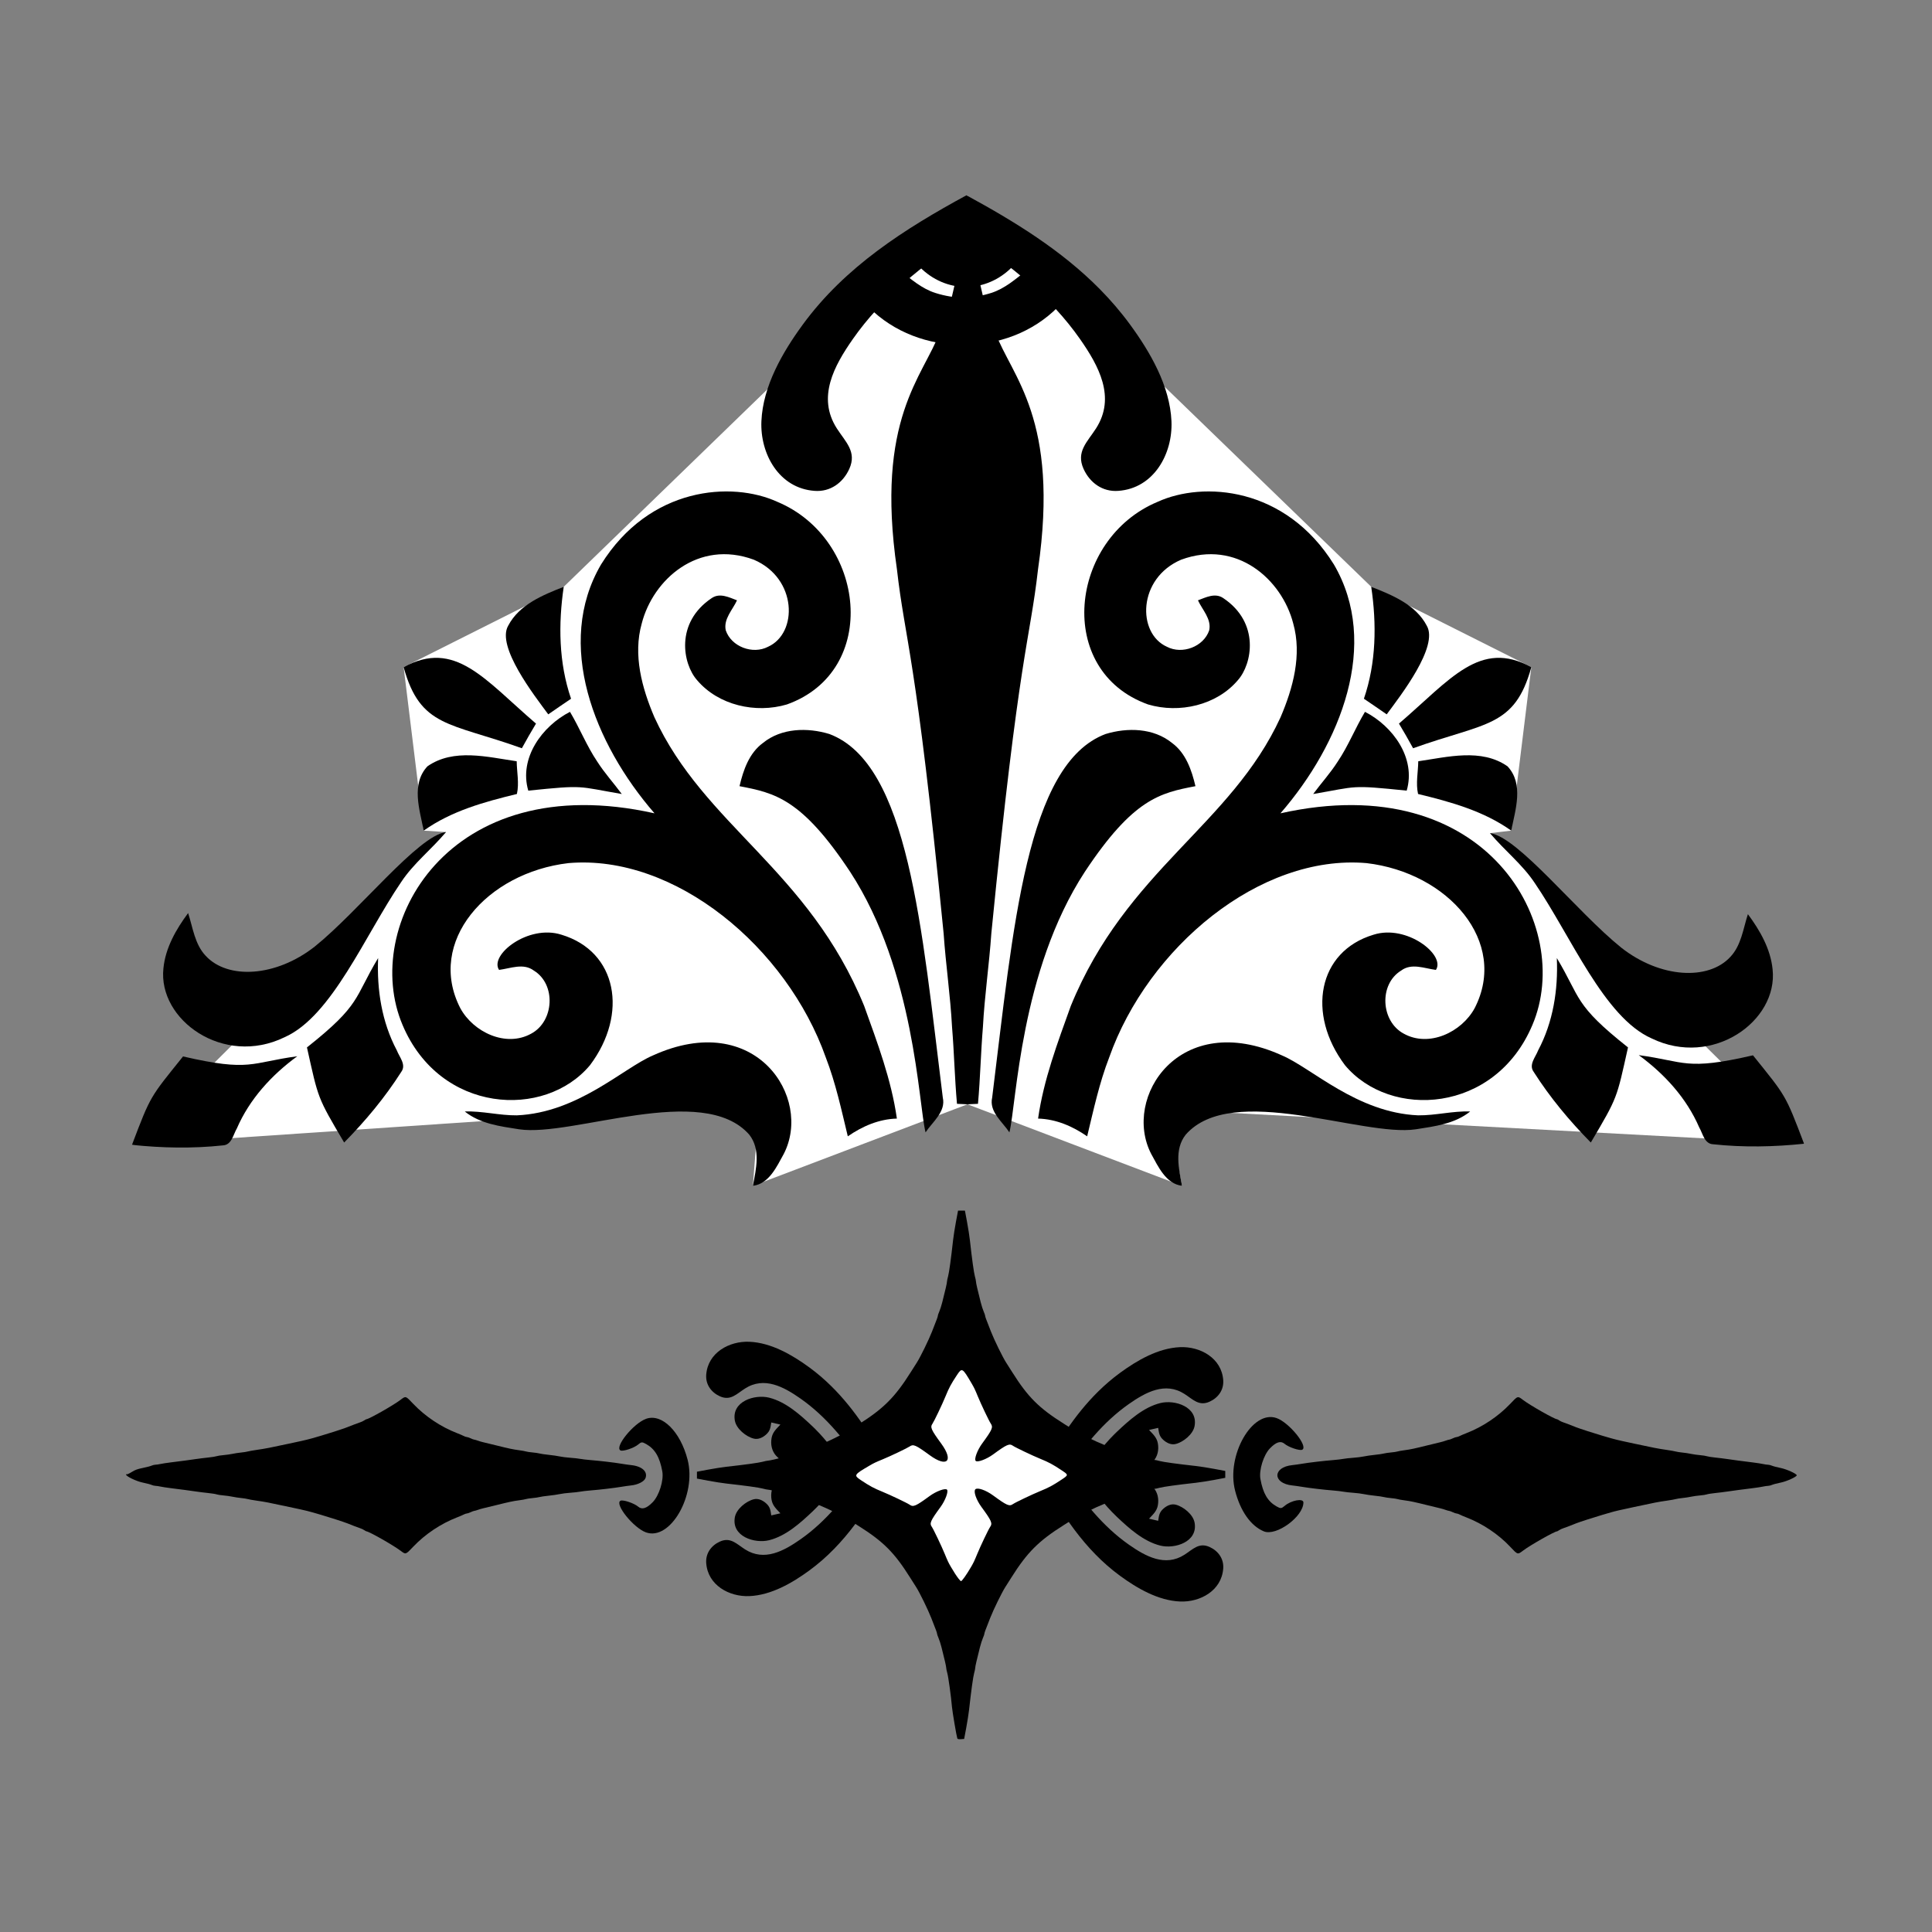 <?xml version="1.0" encoding="UTF-8" standalone="no"?>
<svg
   xmlns:dc="http://purl.org/dc/elements/1.1/"
   xmlns:cc="http://creativecommons.org/ns#"
   xmlns:rdf="http://www.w3.org/1999/02/22-rdf-syntax-ns#"
   xmlns:svg="http://www.w3.org/2000/svg"
   xmlns="http://www.w3.org/2000/svg"
   xmlns:sodipodi="http://sodipodi.sourceforge.net/DTD/sodipodi-0.dtd"
   xmlns:inkscape="http://www.inkscape.org/namespaces/inkscape"
   height="512"
   viewBox="0 0 512 512"
   width="512"
   version="1.1"
   id="svg4"
   sodipodi:docname="eject.fl.svg"
   inkscape:version="0.92.3 (2405546, 2018-03-11)">
  <rect x="0" y="0" width="512" height="512" fill="#808080" stroke="none"/>
  <defs
     id="defs8" />
  <sodipodi:namedview
     pagecolor="#ffffff"
     bordercolor="#666666"
     borderopacity="1"
     objecttolerance="10"
     gridtolerance="10"
     guidetolerance="10"
     inkscape:pageopacity="0"
     inkscape:pageshadow="2"
     inkscape:window-width="1920"
     inkscape:window-height="1050"
     id="namedview6"
     showgrid="false"
     inkscape:zoom="0.752971"
     inkscape:cx="-72.898501"
     inkscape:cy="34.123008"
     inkscape:window-x="0"
     inkscape:window-y="28"
     inkscape:window-maximized="1"
     inkscape:current-layer="g1336" />
  <g
     id="g1311"
     transform="rotate(-45,-1889.486,256.468)">
    <g
       id="g1336"
       transform="matrix(0.144,-0.144,0.144,0.144,-883.031,1773.412)">
      <g
         id="g1058"
         transform="matrix(1.289,0,0,1.289,-6856.311,-1640.656)" />
      <g
         id="g891"
         transform="rotate(-90,1934.709,1613.68)">
        <path
           sodipodi:nodetypes="ccccccccccccccccc"
           inkscape:connector-curvature="0"
           id="path940"
           d="m 7538.028,2220.096 -317.034,315.791 22.498,1.44 20.27,165.02 -161.63,81.168 -407.305,394.876 -407.911,-394.876 -161.629,-81.168 20.269,-165.02 21.425,-2.554 -317.034,-313.546 643.199,34.607 -15.239,-77.076 216.617,82.292 216.617,-82.298 -6.448,84.251 z"
           style="fill:#ffffff;fill-opacity:1;fill-rule:evenodd;stroke:none;stroke-width:3.806px;stroke-linecap:butt;stroke-linejoin:miter;stroke-opacity:1"
           transform="matrix(1.289,0,0,1.289,-6856.31,-1640.656)" />
        <path
           style="stroke-width:4.115"
           id="path13623"
           d="m 6694.525,2261.05 c -3.53,0.16 -7.069,0.323 -10.604,0.483 -2.325,25.791 -2.843,51.679 -4.979,77.473 -1.682,31.649 -6.33,63.033 -8.509,94.61 -28.044,284.437 -38.834,294.308 -47.13,367.538 -22.095,152.358 26.702,194.341 43.309,239.501 10.857,23.708 15.505,49.453 20.245,74.912 2.575,-0.789 5.136,-1.563 7.665,-2.345 2.529,0.783 5.09,1.557 7.665,2.345 4.74,-25.459 9.387,-51.204 20.245,-74.912 16.608,-45.16 65.405,-87.143 43.309,-239.501 -8.291,-73.23 -19.084,-83.104 -47.127,-367.541 -2.179,-31.576 -6.827,-62.961 -8.509,-94.61 -2.133,-25.791 -2.657,-51.678 -4.979,-77.473 -3.533,-0.157 -7.068,-0.317 -10.601,-0.48 z"
           inkscape:connector-curvature="0"
           transform="matrix(1.289,0,0,1.289,-6856.31,-1640.656)" />
        <path
           style="stroke-width:4.115"
           id="path13631"
           d="m 6512.17,2664.704 c -31.41,-9.318 -69.1,-0.925 -90.652,24.56 -14.367,16.171 -22.509,57.947 14.888,82.877 8.154,5.5 17.425,0.687 25.436,-2.302 -4.385,-9.6 -13.82,-18.848 -11.357,-30.273 5.596,-16.596 27.263,-24.703 42.692,-16.619 30.264,13.549 29.662,69.098 -14.367,87.902 -56.168,20.684 -101.695,-19.942 -113.126,-64.337 -8.986,-31.789 0.189,-65.332 12.801,-94.775 50.066,-109.017 155.539,-153.939 211.766,-291.465 13.325,-37.123 27.427,-74.411 32.999,-113.647 -18.162,-0.521 -34.777,-7.703 -49.545,-17.92 -6.472,26.766 -12.231,53.815 -22.212,79.58 -39.227,110.964 -152.056,205.46 -259.745,196.261 -82.722,-9.647 -143.652,-79.574 -109.261,-146.434 13.109,-24.202 46.039,-39.969 71.594,-25.745 23.23,12.423 25.294,49.807 2.657,63.673 -10.572,7.918 -23.539,2.156 -35.109,0.69 -10.065,14.931 29.368,46.257 62.941,35.534 56.433,-16.898 67.704,-80.031 28.899,-131.686 -45.721,-54.842 -151.561,-48.943 -189.292,40.609 -42.171,98.998 44.881,260.412 254.388,213.614 -61.057,70.34 -100.808,171.189 -53.977,251.211 48.876,78.581 132.006,84.34 178.056,63.222 89.177,-37.239 104.041,-170.75 9.527,-204.532 z"
           inkscape:connector-curvature="0"
           transform="matrix(1.289,0,0,1.289,-6856.31,-1640.656)" />
        <path
           style="stroke-width:4.115"
           id="path13639"
           d="m 6876.879,2664.704 c 31.41,-9.318 69.101,-0.925 90.652,24.56 14.367,16.171 22.509,57.947 -14.888,82.877 -8.154,5.5 -17.425,0.687 -25.436,-2.302 4.385,-9.6 13.82,-18.848 11.358,-30.273 -5.596,-16.596 -27.261,-24.7 -42.696,-16.616 -30.264,13.549 -29.662,69.098 14.367,87.902 56.168,20.684 101.695,-19.942 113.126,-64.337 8.986,-31.789 -0.189,-65.332 -12.801,-94.775 -50.066,-109.017 -155.539,-153.939 -211.766,-291.465 -13.322,-37.126 -27.43,-74.414 -32.999,-113.647 18.161,-0.521 34.777,-7.703 49.545,-17.92 6.472,26.766 12.234,53.812 22.212,79.579 39.227,110.964 152.056,205.46 259.745,196.261 82.722,-9.646 143.652,-79.574 109.262,-146.434 -13.11,-24.202 -46.036,-39.966 -71.592,-25.742 -23.23,12.423 -25.294,49.807 -2.657,63.673 10.572,7.918 23.539,2.156 35.109,0.69 10.065,14.931 -29.371,46.254 -62.94,35.534 -56.434,-16.898 -67.704,-80.031 -28.899,-131.686 45.721,-54.842 151.561,-48.943 189.292,40.609 42.172,98.998 -44.881,260.412 -254.389,213.614 61.057,70.34 100.808,171.189 53.977,251.211 -48.876,78.581 -132.006,84.34 -178.056,63.222 -89.177,-37.245 -104.044,-170.752 -9.527,-204.537 z"
           inkscape:connector-curvature="0"
           transform="matrix(1.289,0,0,1.289,-6856.31,-1640.656)" />
        <path
           style="stroke-width:4.115"
           id="path13647"
           d="m 6464.376,2582.206 c 3.818,16.238 9.696,33.447 23.728,43.691 18.633,15.123 44.898,15.694 66.971,8.986 80.141,-30.072 93.134,-195.275 114.523,-367.04 3.294,-14.341 -10.36,-24.438 -17.399,-35.132 -7.278,29.108 -10.755,162.698 -76.073,262.923 -49.025,74.085 -76.236,79.751 -111.749,86.572 z"
           inkscape:connector-curvature="0"
           transform="matrix(1.289,0,0,1.289,-6856.31,-1640.656)" />
        <path
           style="stroke-width:4.115"
           id="path13655"
           d="m 6924.672,2582.206 c -3.818,16.238 -9.696,33.447 -23.728,43.691 -18.633,15.123 -44.898,15.694 -66.971,8.986 -80.141,-30.072 -93.134,-195.275 -114.523,-367.04 -3.294,-14.341 10.36,-24.438 17.399,-35.132 7.278,29.108 10.755,162.698 76.073,262.923 49.025,74.085 76.236,79.751 111.749,86.572 z"
           inkscape:connector-curvature="0"
           transform="matrix(1.289,0,0,1.289,-6856.31,-1640.656)" />
        <path
           style="stroke-width:4.115"
           id="path13663"
           d="m 6294.311,2670.489 c -7.656,-5.241 -15.385,-10.409 -23.018,-15.766 -14.186,19.168 -52.557,68.498 -40.489,89.418 11.165,21.455 34.894,30.913 56.113,39.375 -5.552,-37.69 -5.078,-76.664 7.394,-113.027 z"
           inkscape:connector-curvature="0"
           transform="matrix(1.289,0,0,1.289,-6856.31,-1640.656)" />
        <path
           style="stroke-width:4.115"
           id="path13671"
           d="m 7094.738,2670.489 c 7.659,-5.238 15.385,-10.409 23.018,-15.766 14.186,19.168 52.557,68.498 40.49,89.418 -11.166,21.455 -34.894,30.913 -56.114,39.375 5.547,-37.69 5.072,-76.664 -7.394,-113.027 z"
           inkscape:connector-curvature="0"
           transform="matrix(1.289,0,0,1.289,-6856.31,-1640.656)" />
        <path
           style="stroke-width:4.115"
           id="path13687"
           d="m 6293.222,2657.26 c 9.816,-16.404 16.831,-34.373 27.523,-50.232 7.374,-11.594 16.666,-21.741 24.773,-32.74 -45.437,7.764 -36.797,9.303 -94.397,3.413 -9.606,32.787 13.889,65.053 42.102,79.559 z"
           inkscape:connector-curvature="0"
           transform="matrix(1.289,0,0,1.289,-6856.31,-1640.656)" />
        <path
           style="stroke-width:4.115"
           id="path13695"
           d="m 7095.827,2657.26 c -9.816,-16.404 -16.831,-34.373 -27.523,-50.232 -7.374,-11.594 -16.666,-21.741 -24.773,-32.74 45.437,7.764 36.797,9.303 94.397,3.413 9.6,32.787 -13.889,65.053 -42.102,79.559 z"
           inkscape:connector-curvature="0"
           transform="matrix(1.289,0,0,1.289,-6856.31,-1640.656)" />
        <path
           style="stroke-width:4.115"
           id="path13703"
           d="m 6244.646,2620.492 c -72.962,26.204 -102.467,20.713 -119.359,81.855 51.899,28.428 81.599,-12.3 133.632,-56.966 -4.935,-8.2 -9.699,-16.473 -14.273,-24.889 z"
           inkscape:connector-curvature="0"
           transform="matrix(1.289,0,0,1.289,-6856.31,-1640.656)" />
        <path
           style="stroke-width:4.115"
           id="path13711"
           d="m 7144.403,2620.492 c 72.962,26.204 102.467,20.713 119.359,81.855 -51.9,28.428 -81.599,-12.3 -133.632,-56.966 4.929,-8.2 9.699,-16.473 14.273,-24.889 z"
           inkscape:connector-curvature="0"
           transform="matrix(1.289,0,0,1.289,-6856.31,-1640.656)" />
        <path
           style="stroke-width:4.115"
           id="path13727"
           d="m 6149.323,2602.261 c 26.504,18.49 60.638,9.341 90.108,5.095 0.145,-10.95 2.634,-22.165 0.214,-33.023 -32.88,-7.988 -66.115,-17.093 -94.089,-37.006 -4.103,21.08 -12.97,46.964 3.765,64.933 z"
           inkscape:connector-curvature="0"
           transform="matrix(1.289,0,0,1.289,-6856.31,-1640.656)" />
        <path
           style="stroke-width:4.115"
           id="path13735"
           d="m 7239.725,2602.261 c -26.504,18.49 -60.638,9.341 -90.108,5.095 -0.144,-10.95 -2.631,-22.163 -0.214,-33.023 32.88,-7.988 66.115,-17.093 94.088,-37.006 4.103,21.08 12.97,46.964 -3.766,64.933 z"
           inkscape:connector-curvature="0"
           transform="matrix(1.289,0,0,1.289,-6856.31,-1640.656)" />
        <path
           style="stroke-width:4.115"
           id="path13751"
           d="m 6474.238,2230.361 c -46.801,53.448 -178.549,-2.622 -232.369,5.453 -18.988,2.965 -39.401,5.5 -54.879,17.992 17.637,0.614 34.966,-4.103 52.601,-3.911 61.727,2.683 107.312,47.698 137.375,60.475 103.695,47.049 161.487,-42.602 132.067,-99.446 -7.062,-12.755 -14.864,-30.223 -31.125,-32.167 3.157,16.991 8.09,36.573 -3.669,51.603 z"
           inkscape:connector-curvature="0"
           transform="matrix(1.289,0,0,1.289,-6856.31,-1640.656)" />
        <path
           style="stroke-width:4.115"
           id="path13759"
           d="m 6914.81,2230.361 c 46.801,53.448 178.548,-2.622 232.369,5.453 18.988,2.965 39.402,5.5 54.88,17.992 -17.637,0.614 -34.966,-4.103 -52.604,-3.914 -61.727,2.683 -107.312,47.698 -137.375,60.476 -103.695,47.049 -161.487,-42.602 -132.067,-99.446 7.062,-12.755 14.864,-30.223 31.128,-32.17 -3.16,17 -8.09,36.579 3.669,51.609 z"
           inkscape:connector-curvature="0"
           transform="matrix(1.289,0,0,1.289,-6856.31,-1640.656)" />
        <path
           style="stroke-width:4.115"
           id="path13775"
           d="m 7384.093,2328.696 c 61.573,-29.918 127.819,17.559 122.179,69.648 -2.037,20.673 -12.778,39.375 -24.939,55.755 -4.81,-14.722 -6.638,-31.437 -17.78,-43.19 -22.232,-24.048 -70.771,-21.435 -109.948,9.292 -44.936,36.136 -104.303,112.003 -132.611,115.687 14.413,-17.306 32.575,-31.387 45.137,-50.305 36.634,-53.681 69.942,-135.713 117.962,-156.886 z"
           inkscape:connector-curvature="0"
           transform="matrix(1.289,0,0,1.289,-6856.31,-1640.656)" />
        <path
           style="stroke-width:4.115"
           id="path13807"
           d="m 6118.387,2315.537 c 2.561,-6.78 9.813,-14.509 4.551,-21.714 -16.45,-25.838 -36.177,-49.545 -57.702,-71.356 -27.333,46.272 -25.916,43.912 -37.548,96.009 54.917,43.475 47.392,49.47 71.851,90.201 -1.374,-32.051 3.678,-64.549 18.848,-93.14 z"
           inkscape:connector-curvature="0"
           transform="matrix(1.289,0,0,1.289,-6856.31,-1640.656)" />
        <path
           style="stroke-width:4.115"
           id="path13815"
           d="m 7270.662,2315.537 c -2.561,-6.78 -9.816,-14.506 -4.551,-21.714 16.453,-25.841 36.177,-49.545 57.702,-71.356 27.334,46.272 25.916,43.912 37.548,96.009 -54.917,43.475 -47.392,49.47 -71.851,90.201 1.371,-32.048 -3.678,-64.549 -18.848,-93.14 z"
           inkscape:connector-curvature="0"
           transform="matrix(1.289,0,0,1.289,-6856.31,-1640.656)" />
        <path
           style="stroke-width:4.115"
           id="path13775-3"
           d="m 6003.882,2327.582 c -61.572,-29.917 -127.819,17.559 -122.179,69.648 2.037,20.673 12.778,39.375 24.939,55.755 4.81,-14.722 6.638,-31.437 17.78,-43.19 22.232,-24.048 70.771,-21.435 109.948,9.292 44.936,36.136 104.303,112.003 132.611,115.687 -14.413,-17.306 -32.575,-31.387 -45.137,-50.305 -36.634,-53.681 -69.942,-135.713 -117.962,-156.886 z"
           inkscape:connector-curvature="0"
           transform="matrix(1.289,0,0,1.289,-6856.31,-1640.656)" />
        <path
           style="stroke-width:4.115"
           id="path13807-7"
           d="m 5955.836,2237.805 c -3.698,-6.233 -5.209,-16.723 -14.123,-17.111 -30.454,-3.279 -61.29,-2.667 -91.766,0.533 19.085,50.239 18.126,47.659 51.565,89.268 68.246,-15.762 68.232,-6.141 115.32,0.178 -25.896,-18.935 -48.131,-43.169 -60.997,-72.868 z"
           inkscape:connector-curvature="0"
           transform="matrix(1.289,0,0,1.289,-6856.31,-1640.656)" />
        <path
           style="stroke-width:4.115"
           id="path13807-7-9"
           d="m 7432.14,2236.673 c 3.698,-6.233 5.209,-16.723 14.123,-17.111 30.454,-3.279 61.29,-2.667 91.766,0.533 -19.085,50.239 -18.126,47.659 -51.565,89.268 -68.246,-15.762 -68.232,-6.141 -115.32,0.178 25.896,-18.935 48.131,-43.169 60.997,-72.868 z"
           inkscape:connector-curvature="0"
           transform="matrix(1.289,0,0,1.289,-6856.31,-1640.656)" />
        <g
           transform="translate(-338.807,-1026.194)"
           id="g1141">
          <path
             style="stroke-width:4.894"
             id="path13719"
             d="m 2117.231,3349.716 c 11.12,0.163 23.242,1.993 36.435,6.16 17.563,5.61 31.603,17.961 45.812,29.181 12.971,-16.183 34.31,-27.264 40.795,-47.675 -32.88,-33.109 -77.939,-49.256 -123.042,-49.184 -45.103,-0.073 -90.158,16.072 -123.042,49.184 6.485,20.411 27.824,31.492 40.794,47.675 14.21,-11.22 28.25,-23.571 45.813,-29.181 13.192,-4.174 25.319,-6.001 36.434,-6.16 z"
             inkscape:connector-curvature="0" />
          <path
             style="stroke-width:4.115"
             id="path13743"
             d="m 2113.776,3449.271 c 20.908,-18.976 40.926,-38.959 59.725,-60.033 -16.075,-16.203 -37.367,-25.529 -59.725,-25.637 -22.358,0.108 -43.65,9.434 -59.724,25.637 18.799,21.074 38.819,41.054 59.724,60.033 z"
             inkscape:connector-curvature="0" />
          <path
             style="stroke-width:1.571"
             d="m 1939.393,3360.675 c 49.916,50.615 110.845,88.065 173.707,122.272 80.464,-43.784 157.76,-92.885 212.849,-168.102 26.404,-36.051 51.986,-80.175 53.962,-125.911 1.829,-42.346 -22.881,-87.399 -69.249,-90.64 -20.381,-1.555 -36.972,10.534 -45.135,28.602 -10.085,22.321 4.862,34.955 16.242,52.69 26.014,40.54 3.461,81.476 -20.878,116.305 -37.847,54.161 -91.269,97.095 -147.79,133.661 -56.521,-36.567 -109.941,-79.503 -147.788,-133.664 -24.339,-34.829 -46.895,-75.763 -20.88,-116.303 11.381,-17.736 26.328,-30.37 16.242,-52.69 -8.164,-18.068 -24.752,-30.155 -45.133,-28.6 -46.369,3.24 -71.08,48.292 -69.252,90.638 1.976,45.736 27.561,89.858 53.964,125.909 12.051,16.454 25.162,31.66 39.139,45.832 z"
             id="path1118"
             inkscape:connector-curvature="0" />
        </g>
      </g>
      <g
         id="g985"
         transform="matrix(1.91,0,0,1.91,721.924,-2055.408)">
        <path
           style="stroke-width:0.449"
           inkscape:connector-curvature="0"
           d="m 152.998,1619.234 c 3.685,-4.849 13.079,-21.42 13.079,-23.052 0,-0.166 0.366,-0.839 0.814,-1.495 0.448,-0.656 1.037,-1.901 1.308,-2.766 0.272,-0.865 0.935,-2.685 1.474,-4.045 0.539,-1.359 1.381,-3.483 1.87,-4.719 0.908,-2.291 4.2,-12.475 5.738,-17.753 2.897,-9.938 2.603,-8.75 5.399,-21.798 3.144,-14.673 3.469,-16.349 4.309,-22.247 0.37,-2.595 0.856,-5.326 1.081,-6.067 0.225,-0.742 0.543,-2.764 0.708,-4.494 0.165,-1.73 0.565,-4.359 0.889,-5.843 0.324,-1.483 0.72,-4.276 0.88,-6.206 0.16,-1.93 0.487,-4.027 0.728,-4.659 0.24,-0.632 0.636,-3.098 0.879,-5.479 0.243,-2.381 0.739,-6.352 1.102,-8.824 0.701,-4.776 1.198,-8.517 2.238,-16.866 0.355,-2.849 0.854,-6.085 1.109,-7.191 0.255,-1.106 0.468,-2.587 0.474,-3.291 0.01,-0.704 0.302,-1.918 0.657,-2.696 0.355,-0.779 1.059,-3.459 1.565,-5.957 0.899,-4.417 4.27,-11.416 5.528,-11.416 0.224,0 0.276,0.211 0.117,0.468 -0.159,0.258 0.537,1.786 1.546,3.397 1.456,2.322 2.028,3.877 2.763,7.509 0.51,2.519 1.218,5.218 1.573,5.997 0.355,0.779 0.651,1.992 0.657,2.697 0.01,0.704 0.22,2.185 0.474,3.291 0.255,1.106 0.754,4.342 1.109,7.191 1.04,8.349 1.537,12.089 2.238,16.865 0.363,2.472 0.859,6.443 1.102,8.824 0.243,2.381 0.638,4.847 0.879,5.479 0.24,0.632 0.568,2.729 0.728,4.659 0.16,1.93 0.556,4.723 0.88,6.206 0.324,1.483 0.724,4.112 0.889,5.843 0.165,1.73 0.484,3.753 0.708,4.494 0.225,0.742 0.711,3.472 1.081,6.067 0.829,5.819 1.52,9.398 4.252,22.022 0.508,2.348 1.34,6.191 1.848,8.539 0.508,2.348 1.336,5.685 1.84,7.416 0.504,1.73 1.299,4.461 1.768,6.067 0.468,1.607 1.751,5.753 2.849,9.213 1.857,5.849 2.445,7.486 4.841,13.483 0.494,1.236 1.12,2.955 1.392,3.82 0.272,0.865 0.86,2.11 1.308,2.766 0.448,0.656 0.814,1.329 0.814,1.495 0,1.631 9.387,18.2 13.06,23.051 2.899,3.829 2.988,3.533 -2.695,8.94 -8.421,8.012 -15.586,18.723 -19.795,29.59 -0.766,1.978 -1.688,4.132 -2.049,4.788 -0.361,0.656 -0.663,1.566 -0.671,2.022 -0.01,0.456 -0.406,1.639 -0.884,2.627 -0.478,0.989 -0.884,2.101 -0.903,2.472 -0.02,0.371 -0.335,1.483 -0.7,2.472 -0.366,0.989 -0.842,2.607 -1.058,3.595 -0.216,0.989 -1.122,4.73 -2.014,8.315 -2.352,9.45 -2.878,11.921 -3.427,16.11 -0.27,2.063 -0.653,4.186 -0.85,4.719 -0.197,0.533 -0.494,2.507 -0.66,4.388 -0.166,1.88 -0.495,4.094 -0.731,4.918 -0.237,0.825 -0.645,3.615 -0.908,6.199 -0.263,2.585 -0.752,5.934 -1.086,7.441 -0.335,1.508 -0.744,4.763 -0.911,7.235 -0.167,2.472 -0.503,5.506 -0.748,6.742 -0.245,1.236 -0.613,4.371 -0.818,6.966 -0.501,6.343 -1.69,16.439 -2.489,21.123 -0.358,2.101 -0.773,5.034 -0.922,6.517 -0.749,7.466 -4.457,11.585 -8.9,9.889 -2.345,-0.896 -4.516,-5.2 -4.986,-9.889 -0.149,-1.483 -0.564,-4.416 -0.922,-6.517 -0.798,-4.684 -1.988,-14.781 -2.489,-21.123 -0.205,-2.595 -0.573,-5.73 -0.818,-6.966 -0.245,-1.236 -0.582,-4.27 -0.748,-6.742 -0.167,-2.472 -0.576,-5.728 -0.911,-7.235 -0.335,-1.508 -0.824,-4.856 -1.086,-7.441 -0.263,-2.585 -0.672,-5.375 -0.908,-6.199 -0.236,-0.825 -0.566,-3.038 -0.731,-4.918 -0.166,-1.88 -0.463,-3.855 -0.66,-4.388 -0.197,-0.533 -0.58,-2.656 -0.85,-4.719 -0.549,-4.189 -1.075,-6.659 -3.427,-16.11 -0.892,-3.584 -1.798,-7.326 -2.014,-8.315 -0.216,-0.989 -0.692,-2.607 -1.058,-3.595 -0.366,-0.989 -0.681,-2.101 -0.7,-2.472 -0.02,-0.371 -0.426,-1.483 -0.903,-2.472 -0.478,-0.989 -0.875,-2.171 -0.884,-2.627 -0.01,-0.456 -0.31,-1.366 -0.671,-2.022 -0.361,-0.656 -1.283,-2.811 -2.049,-4.788 -4.209,-10.867 -11.375,-21.578 -19.795,-29.59 -5.683,-5.408 -5.594,-5.111 -2.695,-8.94 z"
           id="path995-1-3" />
        <path
           style="stroke-width:0.449"
           inkscape:connector-curvature="0"
           d="m 155.721,2375.303 c 8.35,-7.874 15.564,-18.646 19.785,-29.544 0.766,-1.978 1.688,-4.132 2.049,-4.788 0.361,-0.656 0.663,-1.566 0.671,-2.022 0.01,-0.457 0.406,-1.638 0.884,-2.627 0.478,-0.989 0.884,-2.101 0.903,-2.472 0.02,-0.371 0.334,-1.483 0.7,-2.472 0.366,-0.989 0.842,-2.607 1.058,-3.595 0.216,-0.989 1.122,-4.73 2.014,-8.315 2.352,-9.451 2.878,-11.921 3.427,-16.11 0.27,-2.063 0.653,-4.186 0.85,-4.719 0.197,-0.533 0.494,-2.507 0.66,-4.388 0.166,-1.88 0.495,-4.094 0.731,-4.918 0.237,-0.825 0.645,-3.615 0.908,-6.199 0.263,-2.585 0.752,-5.933 1.086,-7.441 0.335,-1.508 0.744,-4.763 0.911,-7.235 0.167,-2.472 0.503,-5.506 0.748,-6.742 0.245,-1.236 0.613,-4.371 0.818,-6.966 0.501,-6.343 1.69,-16.439 2.489,-21.123 0.358,-2.101 0.773,-5.034 0.922,-6.517 1.375,-13.709 12.511,-13.709 13.886,0 0.149,1.483 0.564,4.416 0.922,6.517 0.798,4.684 1.988,14.78 2.489,21.123 0.205,2.596 0.573,5.73 0.818,6.966 0.245,1.236 0.582,4.27 0.748,6.742 0.167,2.472 0.576,5.728 0.911,7.235 0.335,1.508 0.823,4.856 1.086,7.441 0.263,2.585 0.672,5.375 0.908,6.199 0.236,0.825 0.566,3.038 0.731,4.918 0.166,1.88 0.463,3.855 0.66,4.388 0.197,0.532 0.58,2.656 0.85,4.719 0.549,4.189 1.075,6.659 3.427,16.11 0.892,3.584 1.798,7.326 2.014,8.315 0.216,0.989 0.692,2.607 1.057,3.595 0.366,0.989 0.681,2.101 0.7,2.472 0.02,0.371 0.426,1.483 0.903,2.472 0.478,0.989 0.875,2.171 0.884,2.627 0.01,0.456 0.31,1.366 0.671,2.022 0.361,0.656 1.283,2.811 2.049,4.788 4.209,10.867 11.375,21.578 19.795,29.59 5.683,5.408 5.594,5.111 2.695,8.94 -3.673,4.852 -13.06,21.42 -13.06,23.051 0,0.166 -0.366,0.839 -0.815,1.495 -0.448,0.656 -1.037,1.901 -1.308,2.766 -0.272,0.865 -0.935,2.685 -1.474,4.045 -0.539,1.36 -1.381,3.483 -1.871,4.719 -0.908,2.291 -4.2,12.475 -5.738,17.753 -0.468,1.607 -1.264,4.337 -1.768,6.067 -0.504,1.73 -1.332,5.067 -1.84,7.416 -0.508,2.348 -1.34,6.191 -1.848,8.539 -2.732,12.625 -3.423,16.203 -4.252,22.022 -0.37,2.595 -0.856,5.326 -1.081,6.067 -0.225,0.742 -0.543,2.764 -0.708,4.494 -0.165,1.73 -0.565,4.36 -0.889,5.843 -0.324,1.483 -0.72,4.276 -0.88,6.206 -0.16,1.93 -0.487,4.027 -0.728,4.659 -0.24,0.632 -0.636,3.098 -0.879,5.479 -0.243,2.381 -0.739,6.352 -1.102,8.824 -0.701,4.776 -1.198,8.517 -2.238,16.866 -0.355,2.849 -0.854,6.085 -1.109,7.191 -0.255,1.106 -0.468,2.587 -0.474,3.291 -0.01,0.704 -0.302,1.918 -0.657,2.696 -0.355,0.779 -1.06,3.461 -1.565,5.96 -0.826,4.084 -3.946,10.93 -4.98,10.93 -1.034,-1e-4 -4.153,-6.847 -4.98,-10.93 -0.506,-2.499 -1.21,-5.181 -1.565,-5.96 -0.355,-0.779 -0.651,-1.992 -0.657,-2.696 -0.01,-0.704 -0.219,-2.185 -0.474,-3.291 -0.255,-1.106 -0.754,-4.342 -1.109,-7.191 -1.04,-8.349 -1.537,-12.089 -2.238,-16.865 -0.363,-2.472 -0.859,-6.443 -1.102,-8.824 -0.243,-2.381 -0.638,-4.847 -0.879,-5.479 -0.24,-0.632 -0.568,-2.729 -0.728,-4.659 -0.16,-1.93 -0.556,-4.723 -0.88,-6.206 -0.324,-1.483 -0.724,-4.112 -0.889,-5.843 -0.165,-1.73 -0.483,-3.753 -0.708,-4.494 -0.225,-0.742 -0.711,-3.472 -1.081,-6.067 -0.841,-5.898 -1.165,-7.574 -4.309,-22.247 -2.288,-10.677 -2.779,-12.805 -3.631,-15.73 -0.504,-1.73 -1.299,-4.461 -1.768,-6.067 -1.538,-5.277 -4.83,-15.462 -5.738,-17.753 -0.49,-1.236 -1.331,-3.36 -1.871,-4.719 -0.539,-1.359 -1.202,-3.18 -1.474,-4.045 -0.272,-0.865 -0.86,-2.11 -1.308,-2.766 -0.448,-0.656 -0.815,-1.329 -0.815,-1.495 0,-1.631 -9.387,-18.2 -13.06,-23.051 -2.904,-3.836 -2.962,-3.643 2.704,-8.986 z"
           id="path993-6" />
        <path
           style="stroke-width:0.51"
           sodipodi:nodetypes="ssccccccsccccccsccccccccccccccccccccsccccccccccc"
           inkscape:connector-curvature="0"
           id="path2-6-1-7-6"
           d="m 261.334,2094.723 c 4.539,4.602 8.797,9.54 12.711,14.883 8.574,11.707 16.882,26.036 17.523,40.888 0.594,13.751 -7.431,28.381 -22.489,29.433 -6.619,0.505 -12.005,-3.42 -14.656,-9.287 -3.275,-7.248 1.579,-11.351 5.274,-17.111 8.448,-13.165 1.124,-26.458 -6.78,-37.769 -12.29,-17.588 -29.639,-31.53 -47.993,-43.405 -18.354,11.875 -35.703,25.817 -47.993,43.405 -7.904,11.31 -15.228,24.604 -6.78,37.769 3.696,5.76 8.55,9.862 5.274,17.111 -2.651,5.867 -8.038,9.793 -14.656,9.287 -15.058,-1.052 -23.082,-15.682 -22.489,-29.433 0.642,-14.852 8.949,-29.181 17.524,-40.888 17.889,-24.426 42.99,-40.371 69.12,-54.59 20.414,11.108 40.201,23.27 56.41,39.707 z m 7.745,85.204 c 4.314,-0.301 -4.53,0.345 0,0 z m -36.895,-74.206 c 0.546,0.553 1.091,1.111 1.628,1.679 7.918,8.356 16.772,18.161 19.657,29.617 2.508,9.959 -2.565,25.785 -15.582,23.403 -5.587,-0.932 -11.004,-7.654 -12.298,-12.896 -0.778,-3.092 0.75,-6.129 2.763,-8.384 2.541,-2.847 4.752,-2.972 8.229,-3.527 -0.45,-2.082 -0.991,-4.144 -1.427,-6.229 -2.855,2.663 -5.093,5.287 -9.142,6.011 -4.361,0.779 -8.842,-0.11 -12.168,-3.128 -4.691,-4.256 -6.889,-10.516 -8.92,-16.61 -2.031,6.095 -4.229,12.354 -8.92,16.61 -3.326,3.018 -7.807,3.908 -12.168,3.128 -4.048,-0.723 -6.287,-3.348 -9.142,-6.011 -0.437,2.085 -0.977,4.147 -1.427,6.229 3.477,0.555 5.688,0.68 8.229,3.527 2.013,2.255 3.541,5.292 2.763,8.384 -1.295,5.242 -6.711,11.964 -12.298,12.896 -13.017,2.382 -18.09,-13.445 -15.582,-23.403 2.885,-11.456 11.739,-21.261 19.657,-29.617 8.603,-9.079 18.456,-16.073 28.888,-22.799 9.78,6.306 19.051,12.846 27.26,21.12 z m -60.223,54.699 c 2.633,-0.439 -3.48,0.637 0,0 z m 65.926,0 c 3.48,0.637 -2.633,-0.439 0,0 z m -95.814,19.611 c -0.374,-0.025 -4.54,-0.33 -1.304,-0.103 1.133,0.086 1.429,0.111 1.304,0.103 z" />
        <path
           style="stroke-width:0.51"
           sodipodi:nodetypes="ssccccccsccccccsccccccccccccccccccccsccccccccccc"
           inkscape:connector-curvature="0"
           id="path2-6-3-6"
           d="m 265.006,1912.895 c 4.539,-4.602 8.797,-9.54 12.711,-14.883 8.574,-11.707 16.882,-26.036 17.523,-40.888 0.594,-13.751 -7.431,-28.381 -22.489,-29.433 -6.619,-0.505 -12.005,3.42 -14.656,9.287 -3.275,7.248 1.579,11.351 5.274,17.111 8.448,13.165 1.124,26.458 -6.78,37.769 -12.291,17.588 -29.639,31.53 -47.993,43.405 -18.354,-11.875 -35.702,-25.817 -47.993,-43.405 -7.904,-11.31 -15.228,-24.604 -6.78,-37.769 3.696,-5.759 8.55,-9.862 5.275,-17.111 -2.651,-5.867 -8.038,-9.793 -14.656,-9.287 -15.058,1.052 -23.083,15.682 -22.489,29.433 0.642,14.852 8.949,29.181 17.524,40.888 17.889,24.426 42.99,40.371 69.119,54.59 20.414,-11.108 40.201,-23.27 56.41,-39.707 z m 7.745,-85.204 c 4.314,0.301 -4.53,-0.345 0,0 z m -36.895,74.206 c 0.546,-0.553 1.09,-1.111 1.628,-1.679 7.918,-8.356 16.772,-18.161 19.657,-29.617 2.508,-9.959 -2.565,-25.785 -15.582,-23.404 -5.587,0.932 -11.003,7.654 -12.298,12.896 -0.778,3.091 0.75,6.129 2.763,8.384 2.541,2.847 4.752,2.972 8.229,3.527 -0.45,2.082 -0.991,4.144 -1.427,6.229 -2.855,-2.663 -5.093,-5.287 -9.142,-6.011 -4.361,-0.779 -8.842,0.11 -12.168,3.128 -4.691,4.256 -6.889,10.516 -8.92,16.61 -2.031,-6.095 -4.229,-12.354 -8.92,-16.61 -3.326,-3.018 -7.807,-3.908 -12.168,-3.128 -4.048,0.724 -6.287,3.348 -9.142,6.011 -0.437,-2.085 -0.977,-4.147 -1.427,-6.229 3.477,-0.554 5.688,-0.68 8.229,-3.527 2.013,-2.255 3.541,-5.292 2.763,-8.384 -1.295,-5.242 -6.711,-11.964 -12.298,-12.896 -13.017,-2.382 -18.09,13.445 -15.582,23.404 2.885,11.456 11.739,21.261 19.657,29.617 8.603,9.079 18.456,16.073 28.888,22.799 9.78,-6.306 19.051,-12.846 27.26,-21.12 z m -60.223,-54.699 c 2.633,0.439 -3.48,-0.637 0,0 z m 65.926,-1e-4 c 3.48,-0.637 -2.633,0.439 0,0 z m -95.814,-19.611 c -0.374,0.023 -4.54,0.33 -1.305,0.104 1.133,-0.086 1.429,-0.111 1.305,-0.104 z" />
        <path
           d="m 25.008,1998.757 c 1.542,-0.54 18.115,-3.35 21.487,-3.644 7.318,-0.637 20.356,-2.435 22.933,-3.163 1.456,-0.411 3.087,-0.748 3.624,-0.748 0.955,0 5.638,-1.071 14.015,-3.207 2.289,-0.583 5.162,-1.505 6.386,-2.048 1.224,-0.543 2.506,-0.988 2.851,-0.988 0.632,0 1.84,-0.444 10.79,-3.965 5.854,-2.303 17.397,-7.955 21.067,-10.316 1.431,-0.92 4.356,-2.778 6.502,-4.13 17.009,-10.711 24.456,-18.159 35.167,-35.168 1.351,-2.146 3.21,-5.072 4.13,-6.502 2.36,-3.67 8.012,-15.212 10.315,-21.067 3.521,-8.95 3.965,-10.157 3.965,-10.79 0,-0.344 0.444,-1.627 0.988,-2.851 0.543,-1.224 1.465,-4.097 2.048,-6.386 2.135,-8.378 3.206,-13.06 3.206,-14.015 0,-0.538 0.337,-2.169 0.75,-3.624 0.686,-2.42 2.034,-12.184 3.418,-24.754 0.299,-2.718 1.181,-8.336 1.959,-12.484 l 1.415,-7.542 h 2.34 2.34 l 1.415,7.542 c 0.778,4.148 1.66,9.766 1.959,12.484 1.384,12.57 2.732,22.334 3.418,24.754 0.412,1.456 0.75,3.087 0.75,3.624 0,0.955 1.071,5.638 3.206,14.015 0.583,2.289 1.505,5.162 2.048,6.386 0.543,1.224 0.988,2.506 0.988,2.851 0,0.633 0.444,1.84 3.965,10.79 2.303,5.854 7.955,17.396 10.316,21.067 0.92,1.431 2.778,4.356 4.13,6.502 10.792,17.137 18.551,24.896 35.688,35.688 2.146,1.351 5.072,3.209 6.502,4.13 3.67,2.36 15.212,8.012 21.067,10.315 8.95,3.521 10.157,3.965 10.79,3.965 0.344,0 1.627,0.445 2.851,0.988 1.224,0.543 4.097,1.465 6.386,2.048 8.378,2.135 13.06,3.206 14.015,3.206 0.538,0 2.169,0.338 3.624,0.75 2.42,0.686 12.184,2.034 24.754,3.418 2.718,0.299 8.336,1.181 12.484,1.959 l 7.543,1.415 v 2.34 l -10e-5,2.34 -7.542,1.415 c -4.148,0.778 -9.766,1.66 -12.484,1.959 -12.57,1.384 -22.334,2.732 -24.754,3.418 -1.456,0.413 -3.087,0.75 -3.624,0.75 -0.955,0 -5.638,1.071 -14.015,3.207 -2.289,0.583 -5.162,1.505 -6.386,2.048 -1.224,0.543 -2.506,0.988 -2.851,0.988 -0.633,0 -1.84,0.444 -10.79,3.965 -5.854,2.303 -17.396,7.955 -21.067,10.316 -1.431,0.92 -4.356,2.778 -6.502,4.13 -17.009,10.711 -24.456,18.159 -35.168,35.167 -1.351,2.146 -3.21,5.072 -4.13,6.502 -2.36,3.67 -8.012,15.212 -10.315,21.067 -3.521,8.95 -3.965,10.157 -3.965,10.79 0,0.344 -0.444,1.627 -0.988,2.851 -0.543,1.224 -1.465,4.097 -2.048,6.386 -2.135,8.378 -3.206,13.06 -3.206,14.015 0,0.538 -0.338,2.169 -0.75,3.624 -0.686,2.42 -2.034,12.184 -3.418,24.754 -0.299,2.718 -1.181,8.336 -1.959,12.484 l -1.415,7.542 h -2.341 -2.34 l -1.415,-7.542 c -0.778,-4.148 -1.66,-9.766 -1.96,-12.484 -1.384,-12.57 -2.732,-22.334 -3.418,-24.754 -0.412,-1.456 -0.75,-3.087 -0.75,-3.624 0,-0.955 -1.071,-5.638 -3.207,-14.015 -0.583,-2.289 -1.505,-5.162 -2.048,-6.386 -0.543,-1.224 -0.988,-2.506 -0.988,-2.851 0,-0.633 -0.444,-1.84 -3.965,-10.79 -2.303,-5.854 -7.955,-17.396 -10.316,-21.067 -0.92,-1.431 -2.778,-4.356 -4.13,-6.502 -10.792,-17.137 -18.551,-24.896 -35.688,-35.688 -2.146,-1.351 -5.072,-3.21 -6.502,-4.13 -3.67,-2.361 -15.212,-8.012 -21.067,-10.316 -8.95,-3.521 -10.157,-3.965 -10.79,-3.965 -0.344,0 -1.627,-0.445 -2.851,-0.988 -1.224,-0.543 -4.097,-1.465 -6.386,-2.048 -8.378,-2.135 -13.06,-3.206 -14.015,-3.206 -0.537,0 -2.169,-0.338 -3.624,-0.75 -2.42,-0.686 -12.184,-2.034 -24.754,-3.418 -2.718,-0.299 -8.336,-1.181 -12.484,-1.959 l -7.542,-1.415 -0.16,-2.215 c -0.107,-1.476 0.067,-2.295 0.52,-2.454 z"
           id="path1015-5-1"
           inkscape:connector-curvature="0"
           style="stroke-width:0.52" />
        <path
           style="stroke-width:0.449"
           inkscape:connector-curvature="0"
           d="m 99.913,2001.933 c 7.445,1.14 29.166,10.05 40.709,16.697 2.306,1.328 4.277,2.415 4.379,2.415 0.261,0 10.561,6.698 14.306,9.303 8.964,6.235 9.899,7.17 16.134,16.134 2.605,3.744 9.302,14.044 9.302,14.305 0,0.103 1.087,2.073 2.415,4.379 6.648,11.543 15.557,33.264 16.697,40.709 0.161,1.05 0.459,1.91 0.663,1.91 0.204,0 0.502,-0.86 0.663,-1.91 1.14,-7.445 10.05,-29.166 16.697,-40.709 1.328,-2.306 2.415,-4.277 2.415,-4.379 0,-0.279 6.798,-10.714 9.494,-14.574 6.045,-8.654 6.571,-9.179 15.225,-15.225 3.859,-2.696 14.295,-9.494 14.574,-9.494 0.102,0 2.073,-1.087 4.379,-2.415 11.543,-6.648 33.264,-15.557 40.709,-16.697 1.051,-0.161 1.91,-0.459 1.91,-0.663 0,-0.204 -0.86,-0.502 -1.91,-0.663 -7.445,-1.14 -29.166,-10.05 -40.709,-16.697 -2.306,-1.328 -4.277,-2.415 -4.379,-2.415 -0.261,0 -10.561,-6.698 -14.306,-9.302 -8.964,-6.235 -9.899,-7.17 -16.134,-16.134 -2.605,-3.745 -9.302,-14.044 -9.302,-14.306 0,-0.103 -1.087,-2.073 -2.415,-4.379 -6.648,-11.543 -15.557,-33.264 -16.697,-40.709 -0.161,-1.051 -0.459,-1.91 -0.663,-1.91 -0.204,0 -0.502,0.86 -0.663,1.91 -1.14,7.445 -10.05,29.166 -16.697,40.709 -1.328,2.306 -2.415,4.277 -2.415,4.379 0,0.612 -9.966,15.438 -13.886,20.657 -2.001,2.664 -4.118,4.451 -10.833,9.142 -3.859,2.696 -14.295,9.494 -14.574,9.494 -0.102,0 -2.073,1.087 -4.379,2.415 -11.543,6.648 -33.264,15.557 -40.709,16.697 -1.051,0.161 -1.91,0.459 -1.91,0.663 0,0.204 0.86,0.502 1.91,0.663 z"
           id="path1013-6-7" />
        <path
           inkscape:connector-curvature="0"
           d="m 133.845,1999.607 c 2.043,-1.562 4.393,-3.09 7.977,-5.187 2.879,-1.684 4.159,-2.294 8.764,-4.176 5.277,-2.156 16.873,-7.684 18.496,-8.816 2.497,-1.743 4.112,-1.042 13.638,5.925 4.445,3.251 10.606,5.525 11.782,4.35 1.175,-1.175 -1.1,-7.337 -4.35,-11.781 -6.967,-9.527 -7.668,-11.141 -5.925,-13.639 1.133,-1.623 6.66,-13.219 8.816,-18.496 2.435,-5.959 3.812,-8.529 7.755,-14.47 3.516,-5.298 3.747,-5.168 10.118,5.707 1.685,2.877 2.294,4.153 4.178,8.764 2.156,5.277 7.684,16.873 8.816,18.496 1.743,2.498 1.042,4.112 -5.925,13.639 -8.68,11.87 -3.989,16.561 7.881,7.881 9.527,-6.967 11.141,-7.668 13.639,-5.925 1.623,1.133 13.219,6.66 18.496,8.816 5.959,2.435 8.529,3.812 14.47,7.755 5.298,3.516 5.168,3.747 -5.706,10.118 -2.877,1.686 -4.154,2.294 -8.764,4.178 -5.277,2.156 -16.873,7.684 -18.496,8.816 -2.498,1.743 -4.112,1.042 -13.639,-5.925 -4.445,-3.251 -10.606,-5.525 -11.781,-4.35 -1.175,1.175 1.1,7.337 4.35,11.781 6.967,9.527 7.668,11.141 5.925,13.639 -1.133,1.623 -6.66,13.219 -8.816,18.496 -2.435,5.959 -3.813,8.529 -7.755,14.47 -3.29,4.958 -3.251,4.958 -6.541,0 -3.942,-5.941 -5.32,-8.511 -7.755,-14.47 -2.156,-5.277 -7.684,-16.873 -8.816,-18.496 -1.743,-2.498 -1.042,-4.112 5.925,-13.639 3.579,-4.895 5.54,-10.598 4.129,-12.01 -1.411,-1.411 -7.115,0.549 -12.01,4.129 -9.527,6.967 -11.141,7.668 -13.639,5.925 -1.623,-1.133 -13.219,-6.66 -18.496,-8.816 -4.605,-1.882 -5.885,-2.491 -8.764,-4.175 -5.448,-3.187 -9.663,-6.174 -9.663,-6.85 0,-0.206 0.758,-0.954 1.685,-1.663 z"
           id="path1011-2-9"
           style="fill:#ffffff;fill-opacity:1;stroke-width:0.449" />
        <path
           style="stroke-width:0.449"
           inkscape:connector-curvature="0"
           d="m 165.399,1786.565 c 3.093,-8.462 19.297,-21.482 21.529,-17.3 0.879,1.648 -1.661,9.276 -4.003,12.022 -2.245,2.632 -1.301,5.726 3.035,9.951 4.489,4.373 14.879,7.617 20.917,6.529 9.814,-1.768 15.296,-4.994 18.671,-10.986 1.558,-2.766 1.524,-3.314 -0.337,-5.495 -2.343,-2.746 -4.883,-10.374 -4.003,-12.022 2.278,-4.268 18.564,8.962 21.563,17.515 3.761,10.729 -8.638,23.268 -27.916,28.232 -24.109,6.207 -55.519,-11.861 -49.456,-28.447 z"
           id="path991-2-2" />
        <path
           style="stroke-width:0.449"
           inkscape:connector-curvature="0"
           d="m 166.073,2207.595 c 3.687,-8.867 13.751,-15.976 27.698,-19.567 23.989,-6.176 55.289,11.68 49.487,28.232 -2.998,8.553 -19.285,21.783 -21.562,17.515 -0.879,-1.648 1.661,-9.276 4.003,-12.022 2.245,-2.632 1.301,-5.726 -3.035,-9.951 -4.489,-4.373 -14.879,-7.617 -20.917,-6.529 -9.814,1.768 -15.296,4.994 -18.671,10.986 -1.558,2.766 -1.524,3.314 0.337,5.495 3.852,4.515 5.369,12.809 2.343,12.809 -9.669,0 -23.193,-18.527 -19.684,-26.966 z"
           id="path989-7-0" />
      </g>
    </g>
  </g>
</svg>
